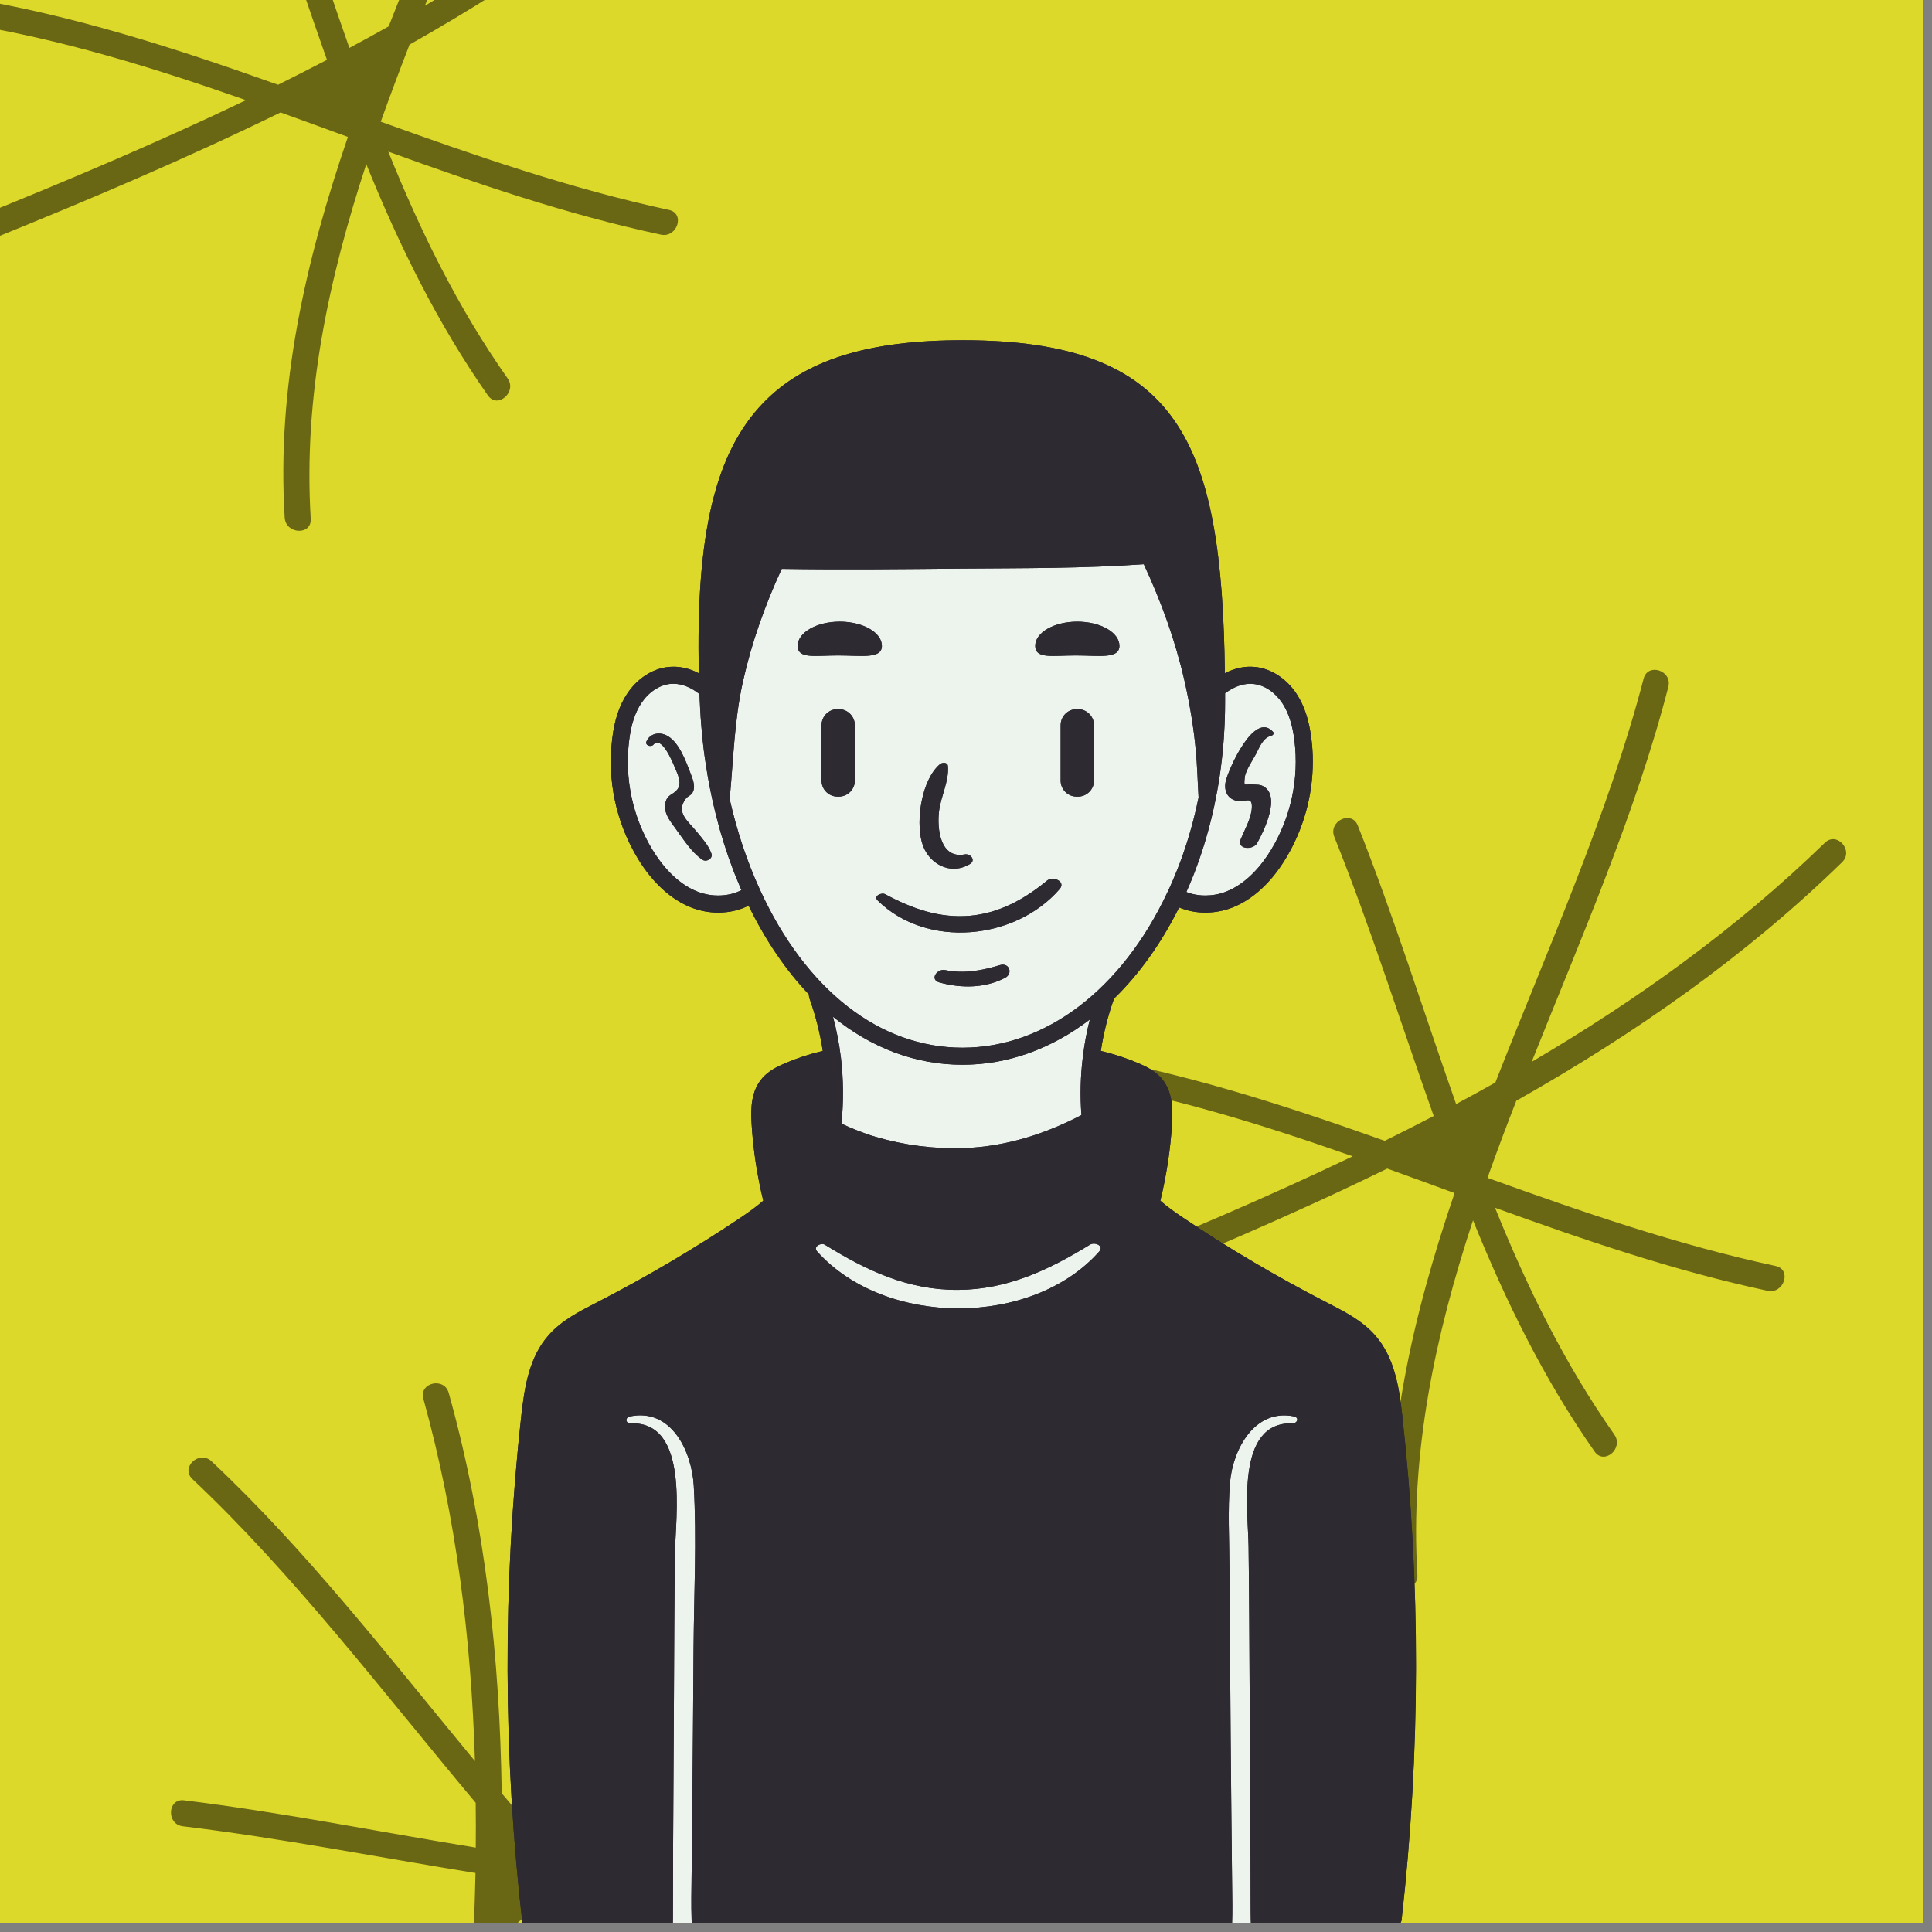 <svg xmlns="http://www.w3.org/2000/svg" xmlns:xlink="http://www.w3.org/1999/xlink" width="150" zoomAndPan="magnify" viewBox="0 0 112.5 112.5" height="150" preserveAspectRatio="xMidYMid meet" version="1.0"><rect x="0" y="0" width="112.5" height="112.5" fill="#808080" stroke="none"/><defs><clipPath id="6151ebe552"><path d="M 0 0 L 112.004 0 L 112.004 112.004 L 0 112.004 Z M 0 0 " clip-rule="nonzero"/></clipPath><clipPath id="03f59f889c"><path d="M 61 39 L 108 39 L 108 93 L 61 93 Z M 61 39 " clip-rule="nonzero"/></clipPath><clipPath id="fc04fb5cc1"><path d="M 99.66 96.508 L 55.797 87.402 L 67.176 32.57 L 111.043 41.676 Z M 99.66 96.508 " clip-rule="nonzero"/></clipPath><clipPath id="a527f0cb01"><path d="M 99.66 96.508 L 55.797 87.402 L 67.176 32.57 L 111.043 41.676 Z M 99.66 96.508 " clip-rule="nonzero"/></clipPath><clipPath id="e0a415f709"><path d="M 85 65 L 87 65 L 87 67 L 85 67 Z M 85 65 " clip-rule="nonzero"/></clipPath><clipPath id="97abb5de30"><path d="M 99.66 96.508 L 55.797 87.402 L 67.176 32.57 L 111.043 41.676 Z M 99.66 96.508 " clip-rule="nonzero"/></clipPath><clipPath id="93d65b858e"><path d="M 99.66 96.508 L 55.797 87.402 L 67.176 32.57 L 111.043 41.676 Z M 99.66 96.508 " clip-rule="nonzero"/></clipPath><clipPath id="8b81daddea"><path d="M 82 66 L 85 66 L 85 68 L 82 68 Z M 82 66 " clip-rule="nonzero"/></clipPath><clipPath id="09c8e33df5"><path d="M 99.66 96.508 L 55.797 87.402 L 67.176 32.57 L 111.043 41.676 Z M 99.66 96.508 " clip-rule="nonzero"/></clipPath><clipPath id="acdc559ef2"><path d="M 99.66 96.508 L 55.797 87.402 L 67.176 32.57 L 111.043 41.676 Z M 99.66 96.508 " clip-rule="nonzero"/></clipPath><clipPath id="2094b44bd2"><path d="M 9 80 L 52 80 L 52 112.004 L 9 112.004 Z M 9 80 " clip-rule="nonzero"/></clipPath><clipPath id="e59d577d93"><path d="M 63.105 109.988 L 34.078 144.113 L -8.578 107.828 L 20.449 73.703 Z M 63.105 109.988 " clip-rule="nonzero"/></clipPath><clipPath id="ec547f2df4"><path d="M 63.105 109.988 L 34.078 144.113 L -8.578 107.828 L 20.449 73.703 Z M 63.105 109.988 " clip-rule="nonzero"/></clipPath><clipPath id="b4deac4b29"><path d="M 29 106 L 31 106 L 31 108 L 29 108 Z M 29 106 " clip-rule="nonzero"/></clipPath><clipPath id="97b3bbe34d"><path d="M 63.105 109.988 L 34.078 144.113 L -8.578 107.828 L 20.449 73.703 Z M 63.105 109.988 " clip-rule="nonzero"/></clipPath><clipPath id="7bd0507531"><path d="M 63.105 109.988 L 34.078 144.113 L -8.578 107.828 L 20.449 73.703 Z M 63.105 109.988 " clip-rule="nonzero"/></clipPath><clipPath id="19832236b9"><path d="M 29 109 L 31 109 L 31 111 L 29 111 Z M 29 109 " clip-rule="nonzero"/></clipPath><clipPath id="24fc7d5f9f"><path d="M 63.105 109.988 L 34.078 144.113 L -8.578 107.828 L 20.449 73.703 Z M 63.105 109.988 " clip-rule="nonzero"/></clipPath><clipPath id="d5c9f848a1"><path d="M 63.105 109.988 L 34.078 144.113 L -8.578 107.828 L 20.449 73.703 Z M 63.105 109.988 " clip-rule="nonzero"/></clipPath><clipPath id="b81e6e4242"><path d="M 0 0 L 44 0 L 44 31 L 0 31 Z M 0 0 " clip-rule="nonzero"/></clipPath><clipPath id="e05deeedc3"><path d="M 35.219 35.008 L -8.648 25.902 L 2.734 -28.93 L 46.602 -19.824 Z M 35.219 35.008 " clip-rule="nonzero"/></clipPath><clipPath id="5771a9e583"><path d="M 35.219 35.008 L -8.648 25.902 L 2.734 -28.93 L 46.602 -19.824 Z M 35.219 35.008 " clip-rule="nonzero"/></clipPath><clipPath id="4364ca5b92"><path d="M 20 3 L 22 3 L 22 6 L 20 6 Z M 20 3 " clip-rule="nonzero"/></clipPath><clipPath id="6021dde1bf"><path d="M 35.219 35.008 L -8.648 25.902 L 2.734 -28.93 L 46.602 -19.824 Z M 35.219 35.008 " clip-rule="nonzero"/></clipPath><clipPath id="006a6e82b3"><path d="M 35.219 35.008 L -8.648 25.902 L 2.734 -28.93 L 46.602 -19.824 Z M 35.219 35.008 " clip-rule="nonzero"/></clipPath><clipPath id="0ec5c2afb3"><path d="M 18 4 L 21 4 L 21 7 L 18 7 Z M 18 4 " clip-rule="nonzero"/></clipPath><clipPath id="eea1618db0"><path d="M 35.219 35.008 L -8.648 25.902 L 2.734 -28.93 L 46.602 -19.824 Z M 35.219 35.008 " clip-rule="nonzero"/></clipPath><clipPath id="a5c637ecbb"><path d="M 35.219 35.008 L -8.648 25.902 L 2.734 -28.93 L 46.602 -19.824 Z M 35.219 35.008 " clip-rule="nonzero"/></clipPath><clipPath id="1a7d03a3f1"><path d="M 29.555 19.812 L 82.453 19.812 L 82.453 112.004 L 29.555 112.004 Z M 29.555 19.812 " clip-rule="nonzero"/></clipPath><clipPath id="a72326cd64"><path d="M 36 32 L 76 32 L 76 112.004 L 36 112.004 Z M 36 32 " clip-rule="nonzero"/></clipPath><clipPath id="cfd9ae22b0"><path d="M 29.555 19.812 L 82.453 19.812 L 82.453 112.004 L 29.555 112.004 Z M 29.555 19.812 " clip-rule="nonzero"/></clipPath></defs><g clip-path="url(#6151ebe552)"><path fill="#ffffff" d="M 0 0 L 112.004 0 L 112.004 112.004 L 0 112.004 Z M 0 0 " fill-opacity="1" fill-rule="nonzero"/><path fill="#ddd92a" d="M 0 0 L 112.004 0 L 112.004 112.004 L 0 112.004 Z M 0 0 " fill-opacity="1" fill-rule="nonzero"/></g><g clip-path="url(#03f59f889c)"><g clip-path="url(#fc04fb5cc1)"><g clip-path="url(#a527f0cb01)"><path fill="#696714" d="M 62.332 62.859 C 67.98 63.762 73.402 65.449 78.766 67.332 C 73.68 69.77 68.473 71.969 63.285 74.066 C 62.379 74.434 63.051 75.793 63.949 75.43 C 69.59 73.148 75.262 70.746 80.777 68.047 C 82.086 68.516 83.395 68.992 84.699 69.473 C 82.242 76.68 80.547 84.016 81.02 91.645 C 81.082 92.609 82.598 92.688 82.535 91.711 C 82.102 84.609 83.566 77.77 85.773 71.059 C 87.672 75.75 89.891 80.297 92.855 84.527 C 93.418 85.328 94.562 84.332 94.004 83.539 C 91.102 79.41 88.918 74.941 87.055 70.328 C 92.266 72.211 97.504 74.004 102.93 75.164 C 103.875 75.363 104.352 73.926 103.398 73.719 C 97.656 72.484 92.125 70.57 86.617 68.586 C 87.148 67.086 87.711 65.59 88.293 64.098 C 95.141 60.227 101.602 55.73 107.266 50.207 C 107.965 49.527 106.961 48.395 106.262 49.074 C 101.117 54.074 95.324 58.227 89.188 61.832 C 92.094 54.547 95.258 47.328 97.148 39.992 C 97.391 39.051 95.957 38.57 95.707 39.52 C 93.652 47.406 90.152 55.172 87.074 63.035 C 86.316 63.461 85.555 63.879 84.789 64.289 C 82.883 58.879 81.172 53.379 79.062 48.066 C 78.699 47.156 77.336 47.82 77.695 48.727 C 79.836 54.07 81.562 59.574 83.484 64.984 C 82.539 65.477 81.59 65.957 80.633 66.43 C 74.684 64.316 68.688 62.371 62.414 61.348 C 61.449 61.191 61.371 62.707 62.332 62.859 Z M 62.332 62.859 " fill-opacity="1" fill-rule="nonzero"/></g></g></g><g clip-path="url(#e0a415f709)"><g clip-path="url(#97abb5de30)"><g clip-path="url(#93d65b858e)"><path fill="#696714" d="M 86.227 65.242 C 86.039 65.738 85.852 66.234 85.668 66.734 C 85.547 66.402 85.426 66.066 85.305 65.734 C 85.613 65.57 85.918 65.41 86.227 65.242 Z M 86.227 65.242 " fill-opacity="1" fill-rule="nonzero"/></g></g></g><g clip-path="url(#8b81daddea)"><g clip-path="url(#09c8e33df5)"><g clip-path="url(#acdc559ef2)"><path fill="#696714" d="M 84.004 66.426 C 84.176 66.895 84.348 67.363 84.52 67.828 C 83.879 67.598 83.242 67.363 82.602 67.137 C 83.07 66.898 83.539 66.668 84.004 66.426 Z M 84.004 66.426 " fill-opacity="1" fill-rule="nonzero"/></g></g></g><g clip-path="url(#2094b44bd2)"><g clip-path="url(#e59d577d93)"><g clip-path="url(#ec547f2df4)"><path fill="#696714" d="M 15.68 126.605 C 19.18 122.082 23.258 118.133 27.484 114.328 C 27.184 119.965 26.617 125.586 25.969 131.145 C 25.855 132.117 27.371 132.18 27.484 131.215 C 28.188 125.172 28.797 119.043 29.074 112.906 C 30.117 111.984 31.164 111.066 32.207 110.148 C 37.352 115.766 42.98 120.77 49.902 124.012 C 50.777 124.422 51.574 123.129 50.688 122.715 C 44.246 119.688 38.949 115.125 34.113 109.969 C 39.141 110.551 44.195 110.785 49.332 110.215 C 50.305 110.105 49.977 108.621 49.016 108.73 C 43.996 109.301 39.031 109.074 34.086 108.492 C 38.242 104.824 42.324 101.086 45.945 96.883 C 46.574 96.148 45.543 95.043 44.902 95.781 C 41.066 100.223 36.734 104.164 32.352 108.043 C 31.289 106.855 30.246 105.645 29.215 104.422 C 29.105 96.555 28.258 88.73 26.129 81.109 C 25.867 80.168 24.391 80.508 24.652 81.449 C 26.57 88.359 27.438 95.434 27.656 102.547 C 22.656 96.504 17.84 90.266 12.312 85.086 C 11.602 84.422 10.492 85.453 11.203 86.125 C 17.137 91.711 22.273 98.508 27.699 104.977 C 27.711 105.848 27.711 106.715 27.703 107.586 C 22.043 106.664 16.395 105.527 10.719 104.832 C 9.75 104.711 9.68 106.23 10.645 106.344 C 16.359 107.031 22.02 108.152 27.688 109.066 C 27.664 110.129 27.633 111.195 27.59 112.262 C 22.883 116.465 18.301 120.797 14.391 125.809 C 13.789 126.578 15.086 127.375 15.68 126.605 Z M 15.68 126.605 " fill-opacity="1" fill-rule="nonzero"/></g></g></g><g clip-path="url(#b4deac4b29)"><g clip-path="url(#97b3bbe34d)"><g clip-path="url(#7bd0507531)"><path fill="#696714" d="M 29.23 106.785 C 29.574 107.188 29.922 107.586 30.27 107.984 C 29.918 107.934 29.57 107.883 29.219 107.828 C 29.223 107.48 29.23 107.133 29.23 106.785 Z M 29.23 106.785 " fill-opacity="1" fill-rule="nonzero"/></g></g></g><g clip-path="url(#19832236b9)"><g clip-path="url(#24fc7d5f9f)"><g clip-path="url(#d5c9f848a1)"><path fill="#696714" d="M 29.203 109.301 C 29.695 109.375 30.188 109.445 30.68 109.52 C 30.172 109.969 29.66 110.418 29.152 110.871 C 29.168 110.344 29.191 109.824 29.203 109.301 Z M 29.203 109.301 " fill-opacity="1" fill-rule="nonzero"/></g></g></g><g clip-path="url(#b81e6e4242)"><g clip-path="url(#e05deeedc3)"><g clip-path="url(#5771a9e583)"><path fill="#696714" d="M -2.113 1.363 C 3.539 2.266 8.957 3.949 14.324 5.832 C 9.234 8.27 4.031 10.473 -1.156 12.566 C -2.066 12.934 -1.395 14.297 -0.492 13.93 C 5.148 11.648 10.816 9.246 16.336 6.547 C 17.645 7.016 18.949 7.496 20.258 7.973 C 17.797 15.18 16.102 22.516 16.578 30.145 C 16.641 31.109 18.152 31.191 18.094 30.211 C 17.66 23.109 19.125 16.273 21.328 9.559 C 23.23 14.25 25.449 18.797 28.41 23.027 C 28.973 23.828 30.117 22.832 29.562 22.039 C 26.656 17.91 24.473 13.445 22.609 8.828 C 27.82 10.711 33.062 12.504 38.488 13.664 C 39.434 13.863 39.91 12.426 38.953 12.223 C 33.215 10.984 27.68 9.07 22.172 7.086 C 22.707 5.586 23.27 4.09 23.848 2.598 C 30.699 -1.273 37.156 -5.77 42.824 -11.289 C 43.523 -11.973 42.52 -13.105 41.816 -12.426 C 36.672 -7.426 30.883 -3.273 24.742 0.332 C 27.648 -6.953 30.816 -14.172 32.707 -21.508 C 32.949 -22.449 31.512 -22.926 31.266 -21.98 C 29.207 -14.094 25.711 -6.328 22.633 1.535 C 21.875 1.961 21.113 2.379 20.344 2.789 C 18.438 -2.621 16.727 -8.121 14.617 -13.434 C 14.258 -14.344 12.891 -13.676 13.254 -12.773 C 15.391 -7.43 17.121 -1.926 19.039 3.484 C 18.098 3.977 17.145 4.457 16.191 4.934 C 10.242 2.816 4.242 0.875 -2.031 -0.148 C -2.992 -0.309 -3.07 1.207 -2.113 1.363 Z M -2.113 1.363 " fill-opacity="1" fill-rule="nonzero"/></g></g></g><g clip-path="url(#4364ca5b92)"><g clip-path="url(#6021dde1bf)"><g clip-path="url(#006a6e82b3)"><path fill="#696714" d="M 21.781 3.746 C 21.594 4.242 21.41 4.738 21.227 5.234 C 21.105 4.902 20.98 4.57 20.863 4.234 C 21.168 4.074 21.477 3.91 21.781 3.746 Z M 21.781 3.746 " fill-opacity="1" fill-rule="nonzero"/></g></g></g><g clip-path="url(#0ec5c2afb3)"><g clip-path="url(#eea1618db0)"><g clip-path="url(#a5c637ecbb)"><path fill="#696714" d="M 19.562 4.926 C 19.73 5.395 19.902 5.863 20.078 6.328 C 19.438 6.098 18.801 5.867 18.16 5.637 C 18.629 5.398 19.094 5.168 19.562 4.926 Z M 19.562 4.926 " fill-opacity="1" fill-rule="nonzero"/></g></g></g><g clip-path="url(#1a7d03a3f1)"><path fill="#2d2a32" d="M 81.652 82.402 C 81.469 80.742 81.191 79.012 80.051 77.73 C 79.301 76.891 78.297 76.379 77.324 75.879 L 77.219 75.824 C 74.344 74.344 71.535 72.688 68.875 70.895 C 68.43 70.598 67.965 70.27 67.566 69.918 C 67.926 68.438 68.156 66.926 68.246 65.422 C 68.305 64.52 68.27 63.5 67.605 62.758 C 67.246 62.355 66.77 62.117 66.309 61.918 C 65.594 61.613 64.855 61.371 64.102 61.195 C 64.258 60.16 64.516 59.133 64.871 58.148 C 66.332 56.727 67.617 54.938 68.66 52.84 C 69.129 53.039 69.656 53.141 70.188 53.141 C 70.711 53.141 71.25 53.043 71.754 52.848 C 72.941 52.383 74.016 51.398 74.863 50 C 75.898 48.297 76.445 46.328 76.445 44.344 C 76.445 43.895 76.414 43.441 76.359 42.996 C 76.227 41.93 75.945 41.082 75.5 40.406 C 74.918 39.52 74.02 38.934 73.098 38.84 C 72.5 38.777 71.906 38.902 71.324 39.203 C 71.152 25.809 68.738 19.812 56.047 19.812 C 50.531 19.812 46.844 20.973 44.445 23.461 C 41.645 26.359 40.508 31.102 40.695 39.207 C 40.113 38.902 39.516 38.777 38.914 38.84 C 37.992 38.934 37.094 39.52 36.512 40.406 C 36.062 41.082 35.781 41.93 35.652 42.996 C 35.344 45.422 35.875 47.91 37.145 50 C 37.996 51.398 39.07 52.383 40.262 52.848 C 40.766 53.043 41.301 53.141 41.824 53.141 C 42.449 53.141 43.062 53.004 43.59 52.734 C 44.582 54.773 45.77 56.512 47.109 57.91 C 47.098 57.98 47.109 58.055 47.133 58.129 C 47.488 59.121 47.75 60.148 47.91 61.195 C 47.156 61.371 46.418 61.613 45.703 61.918 C 45.238 62.117 44.762 62.355 44.406 62.758 C 43.742 63.5 43.707 64.52 43.762 65.418 C 43.855 66.934 44.086 68.449 44.445 69.918 C 44.027 70.285 43.555 70.613 43.137 70.895 C 40.465 72.691 37.656 74.348 34.789 75.824 L 34.684 75.879 C 33.715 76.375 32.707 76.891 31.961 77.73 C 30.82 79.008 30.547 80.738 30.359 82.402 C 29.262 92.266 29.289 102.277 30.438 112.152 C 30.441 112.156 30.441 112.16 30.441 112.164 C 30.441 112.18 30.445 112.195 30.449 112.211 C 30.449 112.227 30.453 112.242 30.461 112.254 C 30.48 112.328 30.52 112.395 30.574 112.445 C 30.582 112.457 30.594 112.469 30.605 112.477 C 30.617 112.492 30.633 112.504 30.648 112.512 C 30.66 112.523 30.676 112.531 30.691 112.539 C 30.699 112.543 30.707 112.547 30.715 112.551 C 33.469 114.07 36.379 115.336 39.379 116.328 C 44.68 118.082 50.27 118.996 55.816 118.996 C 56.914 118.996 58.008 118.961 59.098 118.887 C 63.637 118.586 68.16 117.664 72.496 116.168 C 75.566 115.109 78.543 113.766 81.367 112.152 C 81.43 112.121 81.48 112.074 81.52 112.023 C 81.531 112.008 81.543 111.992 81.551 111.977 C 81.555 111.965 81.559 111.957 81.562 111.949 C 81.578 111.926 81.586 111.898 81.598 111.871 C 81.598 111.867 81.598 111.863 81.598 111.859 C 81.602 111.848 81.605 111.836 81.605 111.824 C 81.609 111.809 81.613 111.793 81.613 111.777 C 81.617 111.773 81.617 111.773 81.617 111.77 C 82.719 102.016 82.73 92.133 81.652 82.402 " fill-opacity="1" fill-rule="nonzero"/></g><g clip-path="url(#a72326cd64)"><path fill="#edf4ed" d="M 40.398 86.52 C 40.574 89.641 40.41 92.809 40.387 95.93 C 40.363 99.215 40.34 102.5 40.309 105.781 C 40.289 107.359 40.273 108.938 40.258 110.516 C 40.238 112.137 40.434 113.938 40.145 115.535 C 39.82 115.43 39.496 115.324 39.172 115.211 C 39.043 114.07 39.18 112.836 39.184 111.707 C 39.188 110.266 39.191 108.82 39.195 107.379 C 39.207 104.555 39.223 101.734 39.242 98.91 C 39.258 96.09 39.262 93.266 39.301 90.441 C 39.332 88.371 40.152 82.773 36.738 82.883 C 36.414 82.895 36.379 82.543 36.691 82.477 C 39.109 81.984 40.285 84.531 40.398 86.52 Z M 40.895 50.059 C 40.227 49.59 39.781 48.844 39.301 48.195 C 38.984 47.766 38.621 47.297 38.75 46.734 C 38.863 46.254 39.176 46.293 39.426 45.992 C 39.758 45.598 39.426 45.016 39.27 44.629 C 39.188 44.434 38.531 42.801 38.051 43.359 C 37.906 43.531 37.539 43.402 37.648 43.164 C 37.836 42.734 38.332 42.613 38.758 42.797 C 39.512 43.125 39.93 44.305 40.195 44.996 C 40.312 45.305 40.492 45.711 40.375 46.047 C 40.281 46.328 40.066 46.328 39.93 46.512 C 39.324 47.32 40.078 47.82 40.594 48.461 C 40.918 48.863 41.254 49.219 41.426 49.707 C 41.527 49.996 41.133 50.223 40.895 50.059 Z M 43.004 51.426 C 42.949 51.301 42.898 51.176 42.848 51.051 C 42.82 50.98 42.789 50.906 42.762 50.836 C 42.703 50.684 42.641 50.527 42.59 50.371 C 42.562 50.309 42.539 50.246 42.52 50.188 C 42.469 50.051 42.418 49.91 42.375 49.773 C 42.344 49.684 42.312 49.594 42.285 49.504 C 42.238 49.363 42.191 49.227 42.148 49.086 C 42.121 48.996 42.094 48.91 42.07 48.824 C 42.016 48.66 41.969 48.496 41.922 48.332 C 41.922 48.328 41.922 48.324 41.922 48.32 C 41.914 48.293 41.902 48.262 41.895 48.23 C 41.848 48.062 41.801 47.891 41.758 47.719 C 41.73 47.613 41.703 47.508 41.676 47.402 C 41.648 47.293 41.621 47.188 41.598 47.078 C 41.574 46.973 41.547 46.867 41.523 46.762 C 41.504 46.676 41.484 46.586 41.465 46.496 C 41.465 46.492 41.461 46.484 41.461 46.477 C 41.426 46.316 41.391 46.148 41.359 45.984 C 41.352 45.957 41.348 45.926 41.34 45.898 C 41.309 45.738 41.277 45.574 41.25 45.414 C 41.234 45.34 41.223 45.266 41.211 45.191 C 41.172 44.977 41.137 44.758 41.102 44.539 L 41.102 44.535 C 41.074 44.34 41.043 44.141 41.016 43.941 C 41.008 43.871 41 43.801 40.988 43.734 C 40.969 43.555 40.945 43.375 40.926 43.195 C 40.926 43.188 40.922 43.18 40.922 43.168 C 40.914 43.074 40.902 42.98 40.895 42.883 C 40.875 42.688 40.855 42.492 40.84 42.297 C 40.824 42.094 40.809 41.891 40.793 41.688 C 40.793 41.676 40.793 41.66 40.793 41.645 C 40.777 41.406 40.762 41.168 40.754 40.93 L 40.75 40.898 C 40.742 40.734 40.738 40.574 40.73 40.414 C 40.223 40.016 39.715 39.816 39.215 39.816 C 39.148 39.816 39.082 39.82 39.02 39.824 C 38.387 39.891 37.762 40.312 37.34 40.949 C 36.977 41.5 36.746 42.207 36.637 43.117 C 36.355 45.324 36.84 47.586 37.992 49.484 C 38.508 50.328 39.379 51.438 40.621 51.922 C 41.473 52.254 42.449 52.211 43.176 51.832 C 43.16 51.797 43.145 51.766 43.129 51.73 C 43.086 51.629 43.043 51.527 43.004 51.426 Z M 63.051 61.566 C 62.914 62.684 62.887 63.812 62.973 64.93 C 60.859 66.031 58.59 66.762 56.156 66.852 C 54.41 66.914 52.668 66.691 50.992 66.199 C 50.293 65.996 49.637 65.727 48.996 65.43 C 49.129 64.141 49.117 62.836 48.961 61.543 C 48.961 61.539 48.957 61.531 48.957 61.527 L 48.957 61.523 C 48.859 60.738 48.711 59.965 48.504 59.203 C 50.742 61.023 53.312 62 56.047 62 C 58.691 62 61.23 61.07 63.461 59.367 C 63.281 60.066 63.148 60.773 63.062 61.488 C 63.059 61.5 63.059 61.512 63.055 61.523 C 63.055 61.535 63.055 61.547 63.055 61.559 C 63.055 61.559 63.051 61.562 63.051 61.566 Z M 64.004 72.879 C 60.078 77.312 51.52 77.277 47.578 72.867 C 47.332 72.594 47.805 72.34 48.039 72.484 C 50.457 73.984 52.879 75.129 55.797 75.109 C 58.664 75.09 61.082 73.945 63.469 72.477 C 63.742 72.309 64.312 72.531 64.004 72.879 Z M 62.637 38.168 C 61.285 38.168 60.281 38.387 60.281 37.609 C 60.281 36.832 61.379 36.199 62.73 36.199 C 64.086 36.199 65.184 36.832 65.184 37.609 C 65.184 38.387 63.992 38.168 62.637 38.168 Z M 63.703 45.457 C 63.703 45.969 63.281 46.387 62.77 46.387 L 62.695 46.387 C 62.18 46.387 61.762 45.969 61.762 45.457 L 61.762 42.227 C 61.762 41.715 62.18 41.293 62.695 41.293 L 62.77 41.293 C 63.281 41.293 63.703 41.715 63.703 42.227 Z M 61.703 51.773 C 59.137 54.738 53.98 55.27 51.102 52.43 C 50.844 52.176 51.332 51.953 51.543 52.07 C 53.098 52.906 54.703 53.484 56.492 53.324 C 58.191 53.172 59.672 52.352 60.965 51.281 C 61.309 50.996 62.09 51.324 61.703 51.773 Z M 58.527 56.938 C 57.352 57.555 55.961 57.555 54.703 57.207 C 54.113 57.043 54.559 56.391 55.039 56.488 C 56.152 56.715 57.164 56.516 58.234 56.199 C 58.766 56.039 59.004 56.688 58.527 56.938 Z M 48.805 38.168 C 47.453 38.168 46.449 38.387 46.449 37.609 C 46.449 36.832 47.547 36.199 48.902 36.199 C 50.254 36.199 51.352 36.832 51.352 37.609 C 51.352 38.387 50.16 38.168 48.805 38.168 Z M 49.777 45.457 C 49.777 45.969 49.355 46.387 48.844 46.387 L 48.77 46.387 C 48.258 46.387 47.84 45.969 47.84 45.457 L 47.84 42.227 C 47.84 41.715 48.258 41.293 48.77 41.293 L 48.844 41.293 C 49.355 41.293 49.777 41.715 49.777 42.227 Z M 54.727 44.504 C 54.855 44.391 55.176 44.371 55.195 44.602 C 55.277 45.48 54.773 46.387 54.676 47.277 C 54.566 48.246 54.738 50.023 56.176 49.754 C 56.504 49.688 56.844 50.094 56.48 50.312 C 55.328 51.008 54.023 50.293 53.68 49.043 C 53.32 47.746 53.676 45.406 54.727 44.504 Z M 69.793 46.438 C 69.738 45.492 69.715 44.547 69.625 43.605 C 69.492 42.262 69.266 40.926 68.965 39.609 C 68.43 37.277 67.613 35.02 66.602 32.855 C 63.07 33.105 59.512 33.082 55.973 33.109 C 52.488 33.141 49.004 33.18 45.52 33.125 C 44.551 35.223 43.77 37.41 43.266 39.668 C 42.754 41.949 42.707 44.238 42.488 46.531 C 42.914 48.402 43.504 50.18 44.254 51.809 C 45.59 54.734 47.336 57.031 49.348 58.602 C 51.359 60.172 53.637 61.008 56.047 61.008 C 60.859 61.008 65.324 57.625 67.98 51.957 C 68.176 51.551 68.355 51.133 68.527 50.703 C 68.656 50.387 68.777 50.062 68.891 49.734 C 68.965 49.516 69.039 49.297 69.113 49.074 C 69.383 48.215 69.613 47.336 69.793 46.438 Z M 75.25 82.883 C 71.938 82.789 72.676 87.988 72.703 90.023 C 72.742 92.848 72.75 95.668 72.766 98.492 C 72.785 101.316 72.801 104.141 72.812 106.965 C 72.816 108.41 72.82 109.859 72.828 111.301 C 72.832 112.492 72.965 113.785 72.852 114.992 C 72.508 115.117 72.164 115.234 71.82 115.352 C 71.602 113.93 71.773 112.34 71.758 110.922 C 71.742 109.281 71.723 107.641 71.707 106 C 71.668 102.719 71.648 99.438 71.625 96.156 C 71.613 94.516 71.594 92.871 71.59 91.23 C 71.586 89.602 71.484 87.93 71.625 86.305 C 71.793 84.387 73.066 82.012 75.344 82.477 C 75.676 82.547 75.547 82.895 75.25 82.883 Z M 72.246 48.875 C 72.473 48.32 72.875 47.629 72.895 47.016 C 72.922 46.328 72.504 46.723 72.059 46.641 C 71.465 46.535 71.254 46.035 71.375 45.488 C 71.523 44.84 73.027 41.363 74.133 42.621 C 74.203 42.703 74.133 42.812 74.043 42.836 C 73.543 42.953 73.348 43.492 73.141 43.895 C 72.953 44.254 72.531 44.859 72.484 45.258 C 72.414 45.883 72.473 45.629 72.98 45.68 C 73.199 45.703 73.34 45.672 73.539 45.773 C 74.609 46.324 73.602 48.379 73.207 49.09 C 72.965 49.523 72.008 49.465 72.246 48.875 Z M 74.016 49.484 C 75.172 47.586 75.652 45.328 75.375 43.117 C 75.262 42.207 75.031 41.496 74.672 40.949 C 74.25 40.312 73.625 39.891 72.996 39.828 C 72.453 39.77 71.895 39.953 71.336 40.371 L 71.336 40.906 C 71.336 41.52 71.316 42.129 71.277 42.734 C 71.273 42.82 71.27 42.906 71.262 42.992 C 71.242 43.27 71.219 43.547 71.191 43.82 C 71.18 43.941 71.168 44.059 71.152 44.18 C 71.141 44.297 71.125 44.418 71.109 44.535 C 71.102 44.613 71.094 44.688 71.082 44.758 C 71.066 44.863 71.055 44.965 71.039 45.07 C 71.023 45.184 71.004 45.301 70.988 45.414 C 70.984 45.43 70.98 45.445 70.98 45.461 C 70.961 45.578 70.941 45.691 70.922 45.809 C 70.914 45.855 70.906 45.902 70.895 45.953 L 70.895 45.961 C 70.883 46.031 70.871 46.102 70.855 46.176 C 70.766 46.664 70.664 47.145 70.547 47.621 C 70.52 47.73 70.492 47.836 70.465 47.945 C 70.434 48.066 70.402 48.188 70.371 48.305 C 70.371 48.312 70.367 48.324 70.363 48.332 C 70.195 48.949 70.008 49.555 69.797 50.148 C 69.766 50.234 69.734 50.32 69.703 50.406 C 69.672 50.5 69.637 50.59 69.602 50.68 C 69.57 50.762 69.539 50.844 69.508 50.926 C 69.375 51.27 69.23 51.609 69.082 51.941 C 69.773 52.219 70.637 52.215 71.391 51.922 C 72.633 51.434 73.504 50.328 74.016 49.484 " fill-opacity="1" fill-rule="nonzero"/></g><g clip-path="url(#cfd9ae22b0)"><path fill="#2d2a32" d="M 41.426 49.707 C 41.527 49.996 41.133 50.223 40.895 50.059 C 40.227 49.59 39.781 48.844 39.301 48.195 C 38.984 47.766 38.621 47.297 38.75 46.734 C 38.863 46.254 39.176 46.293 39.426 45.992 C 39.758 45.598 39.426 45.016 39.27 44.629 C 39.188 44.434 38.531 42.801 38.051 43.359 C 37.906 43.531 37.539 43.402 37.648 43.164 C 37.836 42.734 38.332 42.613 38.758 42.797 C 39.512 43.125 39.93 44.305 40.195 44.996 C 40.312 45.305 40.492 45.711 40.375 46.047 C 40.281 46.328 40.066 46.328 39.93 46.512 C 39.324 47.32 40.078 47.82 40.594 48.461 C 40.918 48.863 41.254 49.219 41.426 49.707 Z M 48.844 46.387 L 48.77 46.387 C 48.258 46.387 47.836 45.969 47.836 45.457 L 47.836 42.227 C 47.836 41.715 48.258 41.293 48.77 41.293 L 48.844 41.293 C 49.355 41.293 49.777 41.715 49.777 42.227 L 49.777 45.457 C 49.777 45.969 49.355 46.387 48.844 46.387 Z M 48.805 38.168 C 47.453 38.168 46.449 38.387 46.449 37.609 C 46.449 36.832 47.547 36.199 48.902 36.199 C 50.254 36.199 51.352 36.832 51.352 37.609 C 51.352 38.387 50.16 38.168 48.805 38.168 Z M 53.68 49.043 C 53.32 47.746 53.672 45.406 54.727 44.504 C 54.855 44.391 55.176 44.371 55.195 44.602 C 55.277 45.48 54.773 46.387 54.676 47.273 C 54.566 48.246 54.738 50.023 56.176 49.75 C 56.504 49.688 56.844 50.094 56.48 50.312 C 55.328 51.008 54.023 50.293 53.68 49.043 Z M 58.527 56.938 C 57.352 57.551 55.961 57.555 54.703 57.207 C 54.113 57.039 54.559 56.391 55.039 56.488 C 56.152 56.715 57.164 56.516 58.23 56.195 C 58.766 56.039 59.004 56.688 58.527 56.938 Z M 51.543 52.07 C 53.098 52.906 54.703 53.484 56.492 53.324 C 58.191 53.172 59.672 52.352 60.965 51.281 C 61.309 50.996 62.09 51.324 61.699 51.773 C 59.137 54.738 53.98 55.27 51.102 52.43 C 50.844 52.176 51.332 51.953 51.543 52.07 Z M 63.703 42.227 L 63.703 45.457 C 63.703 45.969 63.281 46.387 62.77 46.387 L 62.691 46.387 C 62.18 46.387 61.762 45.969 61.762 45.457 L 61.762 42.227 C 61.762 41.715 62.18 41.293 62.691 41.293 L 62.77 41.293 C 63.281 41.293 63.703 41.715 63.703 42.227 Z M 60.281 37.609 C 60.281 36.832 61.379 36.199 62.73 36.199 C 64.086 36.199 65.184 36.832 65.184 37.609 C 65.184 38.387 63.992 38.168 62.637 38.168 C 61.285 38.168 60.281 38.387 60.281 37.609 Z M 71.375 45.488 C 71.523 44.84 73.027 41.363 74.133 42.621 C 74.199 42.699 74.133 42.812 74.043 42.832 C 73.543 42.949 73.348 43.492 73.141 43.895 C 72.953 44.254 72.531 44.859 72.484 45.258 C 72.414 45.883 72.473 45.629 72.98 45.68 C 73.195 45.703 73.34 45.668 73.539 45.773 C 74.609 46.324 73.602 48.379 73.203 49.09 C 72.965 49.523 72.008 49.465 72.246 48.875 C 72.469 48.32 72.875 47.629 72.895 47.016 C 72.922 46.328 72.504 46.723 72.059 46.641 C 71.461 46.531 71.254 46.035 71.375 45.488 Z M 71.82 115.352 C 71.602 113.93 71.773 112.336 71.758 110.922 C 71.742 109.281 71.723 107.641 71.703 106 C 71.668 102.719 71.648 99.438 71.625 96.156 C 71.613 94.512 71.594 92.871 71.586 91.23 C 71.582 89.602 71.484 87.93 71.625 86.305 C 71.793 84.387 73.066 82.012 75.344 82.477 C 75.676 82.547 75.543 82.891 75.25 82.883 C 71.938 82.789 72.676 87.988 72.703 90.023 C 72.742 92.848 72.75 95.668 72.766 98.492 C 72.785 101.316 72.801 104.141 72.812 106.965 C 72.816 108.41 72.82 109.855 72.824 111.301 C 72.828 112.492 72.961 113.785 72.852 114.992 C 72.508 115.117 72.164 115.234 71.82 115.352 Z M 39.172 115.211 C 39.043 114.07 39.18 112.836 39.184 111.707 C 39.188 110.266 39.191 108.82 39.195 107.379 C 39.207 104.555 39.223 101.734 39.242 98.91 C 39.258 96.09 39.262 93.266 39.301 90.441 C 39.328 88.371 40.152 82.773 36.734 82.883 C 36.414 82.895 36.379 82.543 36.691 82.477 C 39.109 81.984 40.285 84.531 40.398 86.52 C 40.574 89.641 40.41 92.809 40.387 95.93 C 40.363 99.215 40.34 102.5 40.309 105.781 C 40.289 107.359 40.273 108.938 40.258 110.516 C 40.238 112.137 40.434 113.938 40.145 115.535 C 39.82 115.43 39.496 115.324 39.172 115.211 Z M 44.25 51.809 C 43.504 50.18 42.91 48.402 42.488 46.531 C 42.707 44.238 42.754 41.949 43.266 39.668 C 43.77 37.41 44.551 35.223 45.52 33.125 C 49.004 33.18 52.488 33.141 55.973 33.109 C 59.512 33.082 63.07 33.105 66.602 32.855 C 67.613 35.02 68.43 37.277 68.965 39.609 C 69.266 40.926 69.492 42.262 69.621 43.605 C 69.715 44.547 69.734 45.492 69.793 46.438 C 69.609 47.336 69.383 48.215 69.109 49.074 C 69.039 49.297 68.965 49.516 68.891 49.734 C 68.777 50.062 68.656 50.383 68.527 50.703 C 68.355 51.133 68.176 51.551 67.98 51.957 C 65.324 57.625 60.859 61.008 56.047 61.008 C 53.637 61.008 51.359 60.172 49.348 58.602 C 47.336 57.031 45.59 54.734 44.25 51.809 Z M 40.621 51.922 C 39.379 51.438 38.508 50.328 37.992 49.484 C 36.84 47.586 36.355 45.324 36.633 43.117 C 36.746 42.207 36.977 41.5 37.34 40.949 C 37.762 40.312 38.387 39.891 39.02 39.824 C 39.082 39.82 39.148 39.816 39.211 39.816 C 39.715 39.816 40.219 40.016 40.73 40.414 C 40.738 40.574 40.742 40.734 40.75 40.898 L 40.754 40.93 C 40.762 41.168 40.777 41.406 40.793 41.645 C 40.793 41.66 40.793 41.676 40.793 41.688 C 40.805 41.891 40.82 42.094 40.84 42.297 C 40.855 42.492 40.875 42.688 40.895 42.883 C 40.902 42.98 40.914 43.074 40.922 43.168 C 40.922 43.18 40.926 43.188 40.926 43.195 C 40.945 43.375 40.969 43.555 40.988 43.734 C 41 43.801 41.008 43.871 41.016 43.941 C 41.043 44.141 41.074 44.34 41.102 44.535 L 41.102 44.539 C 41.137 44.758 41.172 44.977 41.207 45.191 C 41.223 45.266 41.234 45.34 41.25 45.414 C 41.277 45.574 41.309 45.738 41.34 45.898 C 41.348 45.926 41.352 45.957 41.359 45.984 C 41.391 46.148 41.422 46.316 41.461 46.477 C 41.461 46.484 41.465 46.492 41.465 46.496 C 41.484 46.586 41.504 46.676 41.523 46.762 C 41.547 46.867 41.574 46.973 41.598 47.078 C 41.621 47.188 41.648 47.293 41.676 47.402 C 41.699 47.508 41.73 47.613 41.758 47.719 C 41.801 47.891 41.848 48.062 41.895 48.23 C 41.902 48.262 41.91 48.293 41.918 48.32 C 41.918 48.324 41.922 48.328 41.922 48.332 C 41.969 48.496 42.016 48.66 42.07 48.824 C 42.094 48.91 42.121 48.996 42.148 49.086 C 42.191 49.227 42.238 49.363 42.285 49.504 C 42.312 49.594 42.344 49.684 42.375 49.773 C 42.418 49.91 42.469 50.051 42.52 50.188 C 42.539 50.246 42.562 50.309 42.59 50.371 C 42.641 50.527 42.699 50.684 42.762 50.836 C 42.789 50.906 42.816 50.98 42.848 51.051 C 42.898 51.176 42.949 51.301 43.004 51.426 C 43.043 51.527 43.086 51.629 43.129 51.73 C 43.145 51.766 43.16 51.797 43.176 51.832 C 42.449 52.211 41.473 52.254 40.621 51.922 Z M 70.371 48.305 C 70.402 48.188 70.434 48.066 70.465 47.945 C 70.492 47.836 70.52 47.73 70.547 47.621 C 70.664 47.145 70.766 46.66 70.855 46.172 C 70.871 46.102 70.883 46.031 70.895 45.961 L 70.895 45.953 C 70.906 45.902 70.914 45.855 70.922 45.805 C 70.941 45.691 70.961 45.578 70.98 45.461 C 70.98 45.445 70.984 45.43 70.988 45.414 C 71.004 45.297 71.023 45.184 71.039 45.066 C 71.055 44.965 71.066 44.863 71.082 44.758 C 71.09 44.684 71.102 44.613 71.109 44.535 C 71.125 44.418 71.141 44.297 71.152 44.18 C 71.168 44.059 71.18 43.938 71.191 43.82 C 71.219 43.547 71.242 43.27 71.262 42.992 C 71.27 42.906 71.273 42.82 71.277 42.734 C 71.316 42.129 71.336 41.52 71.336 40.906 L 71.336 40.371 C 71.895 39.953 72.449 39.77 72.996 39.828 C 73.625 39.891 74.25 40.312 74.672 40.949 C 75.031 41.496 75.262 42.207 75.375 43.117 C 75.652 45.328 75.168 47.586 74.016 49.484 C 73.504 50.328 72.633 51.434 71.391 51.922 C 70.637 52.215 69.773 52.219 69.082 51.941 C 69.23 51.605 69.375 51.27 69.508 50.926 C 69.539 50.844 69.57 50.762 69.602 50.68 C 69.637 50.59 69.672 50.496 69.703 50.406 C 69.734 50.32 69.766 50.234 69.797 50.148 C 70.008 49.555 70.195 48.949 70.363 48.332 C 70.367 48.324 70.371 48.312 70.371 48.305 Z M 47.578 72.867 C 47.332 72.594 47.805 72.34 48.039 72.484 C 50.457 73.984 52.879 75.129 55.797 75.109 C 58.664 75.09 61.082 73.945 63.469 72.477 C 63.742 72.309 64.312 72.531 64.004 72.879 C 60.078 77.312 51.52 77.277 47.578 72.867 Z M 63.062 61.488 C 63.059 61.5 63.059 61.512 63.055 61.523 C 63.055 61.535 63.055 61.547 63.055 61.559 C 63.055 61.559 63.051 61.562 63.051 61.566 C 62.914 62.684 62.887 63.812 62.973 64.93 C 60.859 66.031 58.59 66.762 56.156 66.852 C 54.41 66.914 52.668 66.691 50.992 66.199 C 50.293 65.996 49.637 65.727 48.996 65.43 C 49.129 64.141 49.117 62.836 48.961 61.543 C 48.961 61.539 48.957 61.531 48.957 61.527 L 48.957 61.523 C 48.859 60.738 48.711 59.965 48.504 59.203 C 50.742 61.023 53.312 62 56.047 62 C 58.691 62 61.23 61.07 63.461 59.367 C 63.281 60.066 63.148 60.773 63.062 61.488 Z M 81.652 82.402 C 81.469 80.742 81.191 79.012 80.051 77.73 C 79.301 76.891 78.297 76.379 77.324 75.879 L 77.219 75.824 C 74.344 74.344 71.535 72.688 68.875 70.895 C 68.43 70.598 67.965 70.27 67.566 69.918 C 67.926 68.438 68.156 66.926 68.25 65.422 C 68.305 64.52 68.27 63.5 67.605 62.758 C 67.246 62.355 66.77 62.117 66.309 61.918 C 65.594 61.613 64.855 61.371 64.102 61.195 C 64.258 60.16 64.516 59.133 64.871 58.148 C 66.332 56.727 67.617 54.938 68.66 52.84 C 69.129 53.039 69.656 53.141 70.188 53.141 C 70.711 53.141 71.25 53.043 71.754 52.848 C 72.941 52.383 74.016 51.398 74.863 50 C 75.898 48.297 76.445 46.328 76.445 44.344 C 76.445 43.895 76.418 43.441 76.359 42.996 C 76.227 41.93 75.945 41.082 75.5 40.406 C 74.918 39.52 74.02 38.934 73.098 38.84 C 72.5 38.777 71.906 38.902 71.324 39.203 C 71.152 25.809 68.742 19.812 56.047 19.812 C 50.531 19.812 46.848 20.973 44.445 23.461 C 41.645 26.359 40.508 31.102 40.695 39.207 C 40.113 38.902 39.516 38.777 38.914 38.84 C 37.992 38.934 37.094 39.52 36.512 40.406 C 36.062 41.082 35.781 41.93 35.652 42.996 C 35.344 45.422 35.875 47.91 37.145 50 C 37.996 51.398 39.074 52.383 40.262 52.848 C 40.766 53.043 41.301 53.141 41.824 53.141 C 42.449 53.141 43.062 53.004 43.59 52.734 C 44.582 54.773 45.77 56.512 47.109 57.91 C 47.098 57.98 47.109 58.055 47.133 58.129 C 47.488 59.121 47.75 60.148 47.91 61.195 C 47.156 61.371 46.418 61.613 45.703 61.918 C 45.242 62.117 44.766 62.355 44.406 62.758 C 43.742 63.5 43.707 64.52 43.766 65.418 C 43.855 66.934 44.086 68.449 44.445 69.918 C 44.027 70.285 43.555 70.613 43.141 70.895 C 40.465 72.691 37.656 74.348 34.789 75.824 L 34.684 75.879 C 33.715 76.375 32.707 76.891 31.961 77.73 C 30.82 79.008 30.547 80.738 30.359 82.402 C 29.262 92.266 29.293 102.277 30.438 112.152 C 30.441 112.156 30.441 112.16 30.441 112.164 C 30.441 112.18 30.445 112.195 30.449 112.211 C 30.449 112.227 30.453 112.242 30.461 112.254 C 30.48 112.328 30.52 112.395 30.574 112.445 C 30.582 112.457 30.594 112.469 30.605 112.477 C 30.617 112.492 30.633 112.504 30.648 112.512 C 30.664 112.523 30.676 112.531 30.691 112.539 C 30.699 112.543 30.707 112.547 30.715 112.551 C 33.469 114.07 36.379 115.336 39.379 116.328 C 44.68 118.082 50.27 118.996 55.816 118.996 C 56.914 118.996 58.008 118.961 59.102 118.887 C 63.637 118.586 68.16 117.664 72.496 116.168 C 75.566 115.109 78.543 113.766 81.367 112.152 L 81.371 112.152 C 81.43 112.121 81.48 112.074 81.52 112.023 C 81.531 112.008 81.543 111.992 81.551 111.977 C 81.555 111.965 81.559 111.957 81.562 111.949 C 81.578 111.926 81.586 111.898 81.598 111.871 C 81.598 111.867 81.602 111.863 81.602 111.859 C 81.605 111.848 81.605 111.836 81.609 111.824 C 81.613 111.809 81.613 111.793 81.617 111.777 C 81.617 111.773 81.617 111.773 81.617 111.77 C 82.723 102.016 82.734 92.133 81.652 82.402 " fill-opacity="1" fill-rule="nonzero"/></g></svg>
